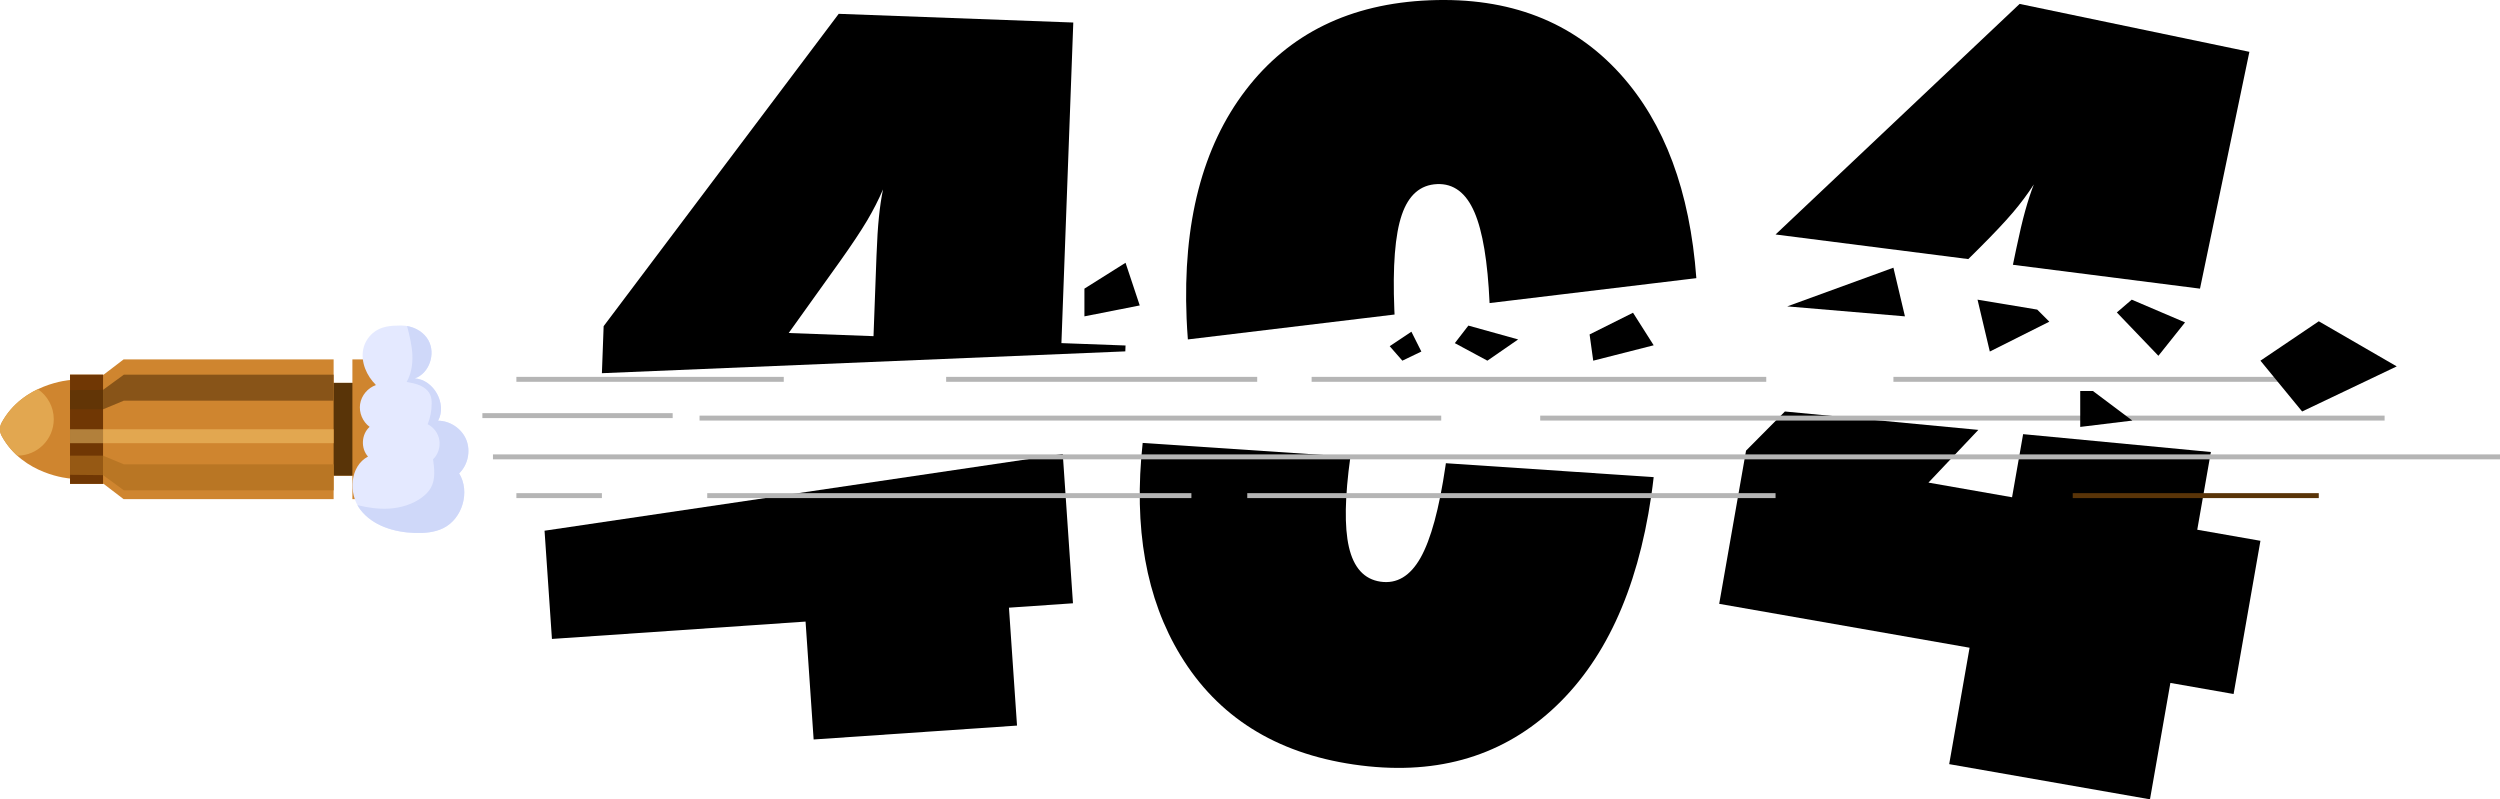 <?xml version="1.0" encoding="utf-8"?>
<svg viewBox="439.08 1152.12 1811.25 579.11" width="1811.25" height="579.11" xmlns="http://www.w3.org/2000/svg">
  <defs>
    <style type="text/css">
   
    .fil1 {fill:#58595B;fill-rule:nonzero}
    .fil4 {fill:#593408;fill-rule:nonzero}
    .fil9 {fill:#623506;fill-rule:nonzero}
    .fil5 {fill:#703704;fill-rule:nonzero}
    .fil8 {fill:#885418;fill-rule:nonzero}
    .fil7 {fill:#965914;fill-rule:nonzero}
    .fil10 {fill:#B2803B;fill-rule:nonzero}
    .fil6 {fill:#B97624;fill-rule:nonzero}
    .fil2 {fill:#CF852F;fill-rule:nonzero}
    .fil13 {fill:#CFD8F9;fill-rule:nonzero}
    .fil3 {fill:#E2A750;fill-rule:nonzero}
    .fil12 {fill:#E4E9FF;fill-rule:nonzero}
    .fil11 {fill:#F86762;fill-rule:nonzero}
    .fil0 {fill:white;fill-rule:nonzero}
   
  </style>
  </defs>
  <polygon class="fil2" points="680.79,1412.52 528.61,1412.52 514.17,1423.56 489.81,1423.56 489.81,1502.69 514.17,1502.69 528.61,1513.73 680.79,1513.73 680.79,1496.73 694.39,1496.73 694.39,1513.73 711.4,1513.73 711.4,1412.52 694.39,1412.52 694.39,1429.52 680.79,1429.52 "/>
  <path class="fil2" d="M440.31 1467.95c15.55,28.52 49.5,30.85 49.5,30.85l0 -71.34c0,0 -33.95,2.32 -49.5,30.84 -1.64,3.01 -1.64,6.64 0,9.65z"/>
  <path class="fil3" d="M451.66 1482.26l-0.07 0c-0.31,-0.28 -0.62,-0.57 -0.93,-0.86l-0.02 -0.02c-0.31,-0.3 -0.63,-0.61 -0.94,-0.92l-0.02 -0.01c-0.3,-0.31 -0.61,-0.62 -0.91,-0.93l-0.05 -0.05c-0.29,-0.31 -0.59,-0.63 -0.88,-0.94l-0.05 -0.07c-0.29,-0.32 -0.58,-0.64 -0.87,-0.97l-0.05 -0.05c-0.28,-0.34 -0.57,-0.68 -0.85,-1.02l-0.04 -0.05c-0.28,-0.34 -0.56,-0.69 -0.84,-1.05l-0.04 -0.05c-0.27,-0.35 -0.55,-0.71 -0.82,-1.08l-0.04 -0.06c-0.27,-0.36 -0.54,-0.74 -0.8,-1.12l-0.03 -0.04c-0.27,-0.38 -0.53,-0.77 -0.79,-1.17l-0.02 -0.03c-0.26,-0.4 -0.52,-0.8 -0.78,-1.21l-0.02 -0.03c-0.25,-0.41 -0.5,-0.83 -0.74,-1.25l-0.01 -0.01 -0.01 -0.02c-0.25,-0.43 -0.49,-0.86 -0.73,-1.3l-0.08 -0.14 -0.07 -0.15 -0.07 -0.14 -0.07 -0.14 -0.07 -0.15 -0.06 -0.14 -0.06 -0.15 -0.06 -0.15 -0.05 -0.13 -0.01 -0.02 0 0 0 -0.01 -0.05 -0.12 0 -0.01 0 0 -0.03 -0.08 -0.02 -0.07 0 0 -0.01 -0.02 -0.04 -0.13 -0.05 -0.14 0 -0.01 0 0 0 -0.02 -0.04 -0.13 -0.04 -0.14 -0.01 -0.01 0 0 0 -0.02 -0.03 -0.11 -0.01 -0.03 0 0 0 -0.02 -0.03 -0.12 0 -0.01 0 0 -0.01 -0.01 -0.03 -0.13 0 -0.01 0 0 -0.01 -0.08 -0.02 -0.07 0 0 -0.02 -0.08 -0.01 -0.08 0 0 -0.01 -0.07 -0.02 -0.08 0 0 0 -0.01 -0.02 -0.13 0 -0.01 0 0 -0.01 -0.02 -0.02 -0.12 0 -0.02 0 0 -0.01 -0.08 -0.01 -0.07 0 0 0 -0.02 -0.01 -0.13 -0.01 -0.01 0 0 0 -0.01 -0.01 -0.13 0 -0.01 0 0 0 -0.02 -0.01 -0.13 0 -0.01 0 0 0 -0.01 -0.01 -0.13 -0.01 -0.01 0 0 0 -0.01 0 -0.14 0 -0.01 0 0 0 -0.01 -0.01 -0.14 0 0 0 0 0 -0.01 0 -0.15 0 0 0 0 0 0 0 -0.15 0 -0.01 0 0 0 -0.15 0 0 0 -0.16 0 0 0.01 -0.15 0 0 0 -0.16 0 0 0.02 -0.15 0 0 0.01 -0.16 0 0 0.01 -0.15 0 0 0.02 -0.16 0 0 0.02 -0.15 0.03 -0.16 0.02 -0.15 0.03 -0.15 0.03 -0.16 0.03 -0.15 0.04 -0.15 0.03 -0.14 0 -0.01 0 0 0.01 -0.02 0.03 -0.12 0 -0.02 0 0 0.01 -0.01 0.04 -0.14 0.04 -0.13 0 -0.02 0 0 0 -0.01 0.05 -0.14 0.05 -0.15 0.05 -0.15 0.05 -0.13 0 -0.01 0 0 0.01 -0.02 0.05 -0.13 0.06 -0.15 0.06 -0.15 0.06 -0.14 0.07 -0.15 0.07 -0.14 0.07 -0.14 0.07 -0.15 0.08 -0.14c0.23,-0.43 0.47,-0.85 0.71,-1.27l0.07 -0.11c0.22,-0.39 0.46,-0.78 0.69,-1.16l0.07 -0.1c0.24,-0.4 0.49,-0.79 0.74,-1.17l0.03 -0.04c0.25,-0.39 0.52,-0.78 0.78,-1.16l0.06 -0.08c0.25,-0.36 0.51,-0.72 0.77,-1.07l0.07 -0.1c0.26,-0.36 0.54,-0.72 0.81,-1.08l0.02 -0.01c0.28,-0.37 0.57,-0.73 0.86,-1.08l0.03 -0.05c0.28,-0.33 0.56,-0.66 0.84,-0.99l0.07 -0.08c0.29,-0.33 0.58,-0.66 0.88,-0.99l0.01 -0.01c0.3,-0.33 0.61,-0.66 0.91,-0.98l0.03 -0.03c0.3,-0.31 0.6,-0.62 0.91,-0.92l0.05 -0.05c0.3,-0.31 0.61,-0.61 0.92,-0.9l0.01 -0.01c0.64,-0.61 1.29,-1.19 1.95,-1.76l0.01 -0.01c0.33,-0.28 0.66,-0.56 0.99,-0.83l0 0c0.67,-0.55 1.33,-1.08 2.01,-1.58l0.01 -0.01c0.33,-0.26 0.67,-0.5 1.01,-0.75l0 0c0.68,-0.49 1.36,-0.95 2.04,-1.4l0.02 -0.02c0.34,-0.22 0.67,-0.44 1.01,-0.65l0.02 -0.01c0.68,-0.43 1.36,-0.84 2.04,-1.24l0.03 -0.02c0.33,-0.19 0.66,-0.38 0.99,-0.56l0.04 -0.02c0.34,-0.19 0.68,-0.37 1.01,-0.55l0 0c0.34,-0.18 0.68,-0.36 1.02,-0.53l0.03 -0.02c0.32,-0.16 0.63,-0.32 0.94,-0.47l0.12 -0.06c0.19,-0.09 0.38,-0.18 0.57,-0.27 6.95,4.75 11.52,12.74 11.52,21.79 0,14.56 -11.81,26.37 -26.37,26.37z"/>
  <polygon class="fil4" points="680.79,1496.73 694.39,1496.73 694.39,1429.52 680.79,1429.52 "/>
  <polygon class="fil5" points="489.81,1502.69 513.74,1502.69 513.74,1423.56 489.81,1423.56 "/>
  <polygon class="fil6" points="680.79,1507.36 528.82,1507.36 513.74,1496.35 513.74,1482.26 528.82,1488.53 680.79,1488.53 "/>
  <polygon class="fil7" points="513.74,1496.35 489.81,1496.12 489.81,1482.26 513.74,1482.26 "/>
  <polygon class="fil8" points="513.74,1448.66 513.74,1434.57 528.82,1423.56 680.79,1423.56 680.79,1442.39 528.82,1442.39 "/>
  <polygon class="fil9" points="513.74,1448.66 489.81,1448.66 489.81,1434.79 513.74,1434.57 "/>
  <polygon class="fil3" points="513.74,1473.21 680.79,1473.21 680.79,1463.12 513.74,1463.12 "/>
  <polygon class="fil10" points="489.81,1473.21 513.74,1473.21 513.74,1463.12 489.81,1463.12 "/>
  <path class="fil11" d="M1075.88 1309.25c-0.77,7.44 -1.36,16.84 -1.78,28.2l-2.16 58.22 -61.45 -2.28 36.95 -51.63c8.7,-12.23 15.29,-22.15 19.8,-29.73 4.5,-7.59 8.36,-15.15 11.59,-22.69 -1.21,5.85 -2.19,12.49 -2.95,19.91zm178.65 93.18l-46.45 -1.72 8.6 -232.27 -169.95 -6.3 -170.31 226.29 -1.26 34.07 379.21 -15.81 0.16 -4.26z" style="fill: rgb(0, 0, 0);"/>
  <path class="fil11" d="M1449.28 1376.59c-1.29,-31.55 0.5,-54.49 5.41,-68.83 4.9,-14.34 13.44,-21.76 25.59,-22.26 11.94,-0.49 20.97,6.3 27.04,20.38 5.95,13.77 9.6,35.71 10.96,65.82l149.8 -18.05c-4.66,-63.07 -23.01,-112.35 -55.05,-147.83 -34.35,-38.04 -80.43,-55.87 -138.24,-53.49 -57.44,2.37 -101.83,24.08 -133.22,65.13 -31.39,41.05 -45.65,96.16 -42.8,165.34 0.22,5.17 0.53,10.24 0.92,15.24l149.75 -18.04c-0.06,-1.13 -0.11,-2.26 -0.16,-3.41z" style="fill: rgb(0, 0, 0);"/>
  <path class="fil11" d="M1872.85 1332.14c10.62,-10.6 18.79,-19.27 24.51,-25.99 5.71,-6.72 10.78,-13.53 15.23,-20.42 -2.17,5.56 -4.25,11.94 -6.26,19.14 -2,7.2 -4.15,16.36 -6.48,27.5l-2.41 11.58 135.54 17.29 35.78 -171.57 -166.47 -34.72 -176.82 167.05 139.64 17.82 7.74 -7.68z" style="fill: rgb(0, 0, 0);"/>
  <polygon class="fil11" points="1022.71,1602.46 1028.56,1687.87 1175.91,1677.8 1170.07,1592.38 1216.45,1589.2 1209.05,1481.04 833.6,1536.62 838.96,1615.03 " style="fill: rgb(0, 0, 0);"/>
  <path class="fil11" d="M1419.85 1706c57.25,8.39 104.95,-4.64 143.11,-39.1 38.16,-34.45 62.3,-86.22 72.42,-155.31 0.68,-4.66 1.27,-9.25 1.79,-13.79l-150.55 -10.08c-0.09,0.67 -0.19,1.35 -0.29,2.02 -4.55,31.06 -10.58,53.22 -18.07,66.5 -7.5,13.27 -17.17,19.03 -29,17.3 -11.84,-1.73 -19.48,-10.14 -22.92,-25.21 -3.31,-14.52 -2.95,-36.26 1.1,-65.24l-150.49 -10.07c-6.7,61.54 2.43,112.85 27.4,153.92 26.99,44.4 68.82,70.75 125.5,79.06z" style="fill: rgb(0, 0, 0);"/>
  <polygon class="fil11" points="1684.64,1589.6 1866.04,1621.4 1851.27,1705.74 1996.74,1731.23 2011.52,1646.9 2057.32,1654.93 2076.77,1543.93 2030.99,1535.91 2040.86,1479.6 1904.83,1466.66 1896.82,1512.39 1836.24,1501.77 1872.39,1463.57 1732.24,1450.25 1704.09,1478.61 " style="fill: rgb(0, 0, 0);"/>
  <path class="fil12" d="M702.25 1405.12c-1.87,9.4 2.41,19.27 9.26,25.97 -5.95,2.01 -10.58,7.52 -11.53,13.74 -0.95,6.21 1.82,12.85 6.9,16.55 -5.99,5.29 -6.56,15.6 -1.18,21.52 -13.05,6.86 -14.48,26.72 -5.55,38.45 8.93,11.73 24.56,16.37 39.3,16.89 7.09,0.25 14.42,-0.34 20.79,-3.47 13.91,-6.84 19.6,-26.48 11.49,-39.69 6.31,-6.07 8.47,-16.07 5.22,-24.21 -3.24,-8.13 -11.7,-13.9 -20.46,-13.95 6.57,-12.2 -3.08,-29.69 -16.9,-30.66 10.54,-3.6 15.31,-17.87 9.86,-27.59 -3.88,-6.94 -11.9,-10.73 -19.68,-10.71 -7.37,0.02 -14.74,0.41 -20.6,5.49 -3.47,3 -6.01,7.16 -6.92,11.67z"/>
  <path class="fil13" d="M698.04 1518.08c7.5,1.86 15.23,2.98 22.94,2.52 8.36,-0.51 16.73,-2.96 23.51,-7.88 2.68,-1.95 5.13,-4.31 6.74,-7.21 3.41,-6.16 2.61,-13.7 1.59,-20.67 3.67,-3.39 5.31,-8.75 4.59,-13.7 -0.72,-4.94 -4,-9.45 -8.49,-11.65 1.93,-4.79 2.93,-9.9 2.9,-15.07 -0.01,-2.03 -0.18,-4.1 -0.94,-5.98 -1.29,-3.19 -4.13,-5.54 -7.26,-6.96 -3.13,-1.42 -6.55,-2.02 -9.93,-2.61 3.31,-5.82 4.44,-12.85 4.15,-19.55 -0.29,-6.7 -1.86,-13.27 -3.53,-19.76 -0.11,-0.42 -0.22,-0.83 -0.33,-1.24 6.33,1.09 12.29,4.66 15.47,10.35 5.45,9.72 0.68,23.99 -9.86,27.59 13.82,0.97 23.47,18.46 16.9,30.66 8.76,0.05 17.22,5.82 20.46,13.95 3.25,8.14 1.09,18.14 -5.22,24.21 8.11,13.21 2.42,32.85 -11.49,39.69 -6.37,3.13 -13.7,3.72 -20.79,3.47 -14.74,-0.52 -30.37,-5.16 -39.3,-16.89 -0.79,-1.03 -1.49,-2.13 -2.11,-3.27z"/>
  <polygon class="fil4" points="1810.86,1428.74 2119.04,1428.74 2119.04,1425.16 1810.86,1425.16 " style="fill: rgb(181, 181, 181);"/>
  <polygon class="fil4" points="1389.35,1428.74 1718.73,1428.74 1718.73,1425.16 1389.35,1425.16 " style="fill: rgb(181, 181, 181);"/>
  <polygon class="fil4" points="1124.56,1428.74 1349.92,1428.74 1349.92,1425.16 1124.56,1425.16 " style="fill: rgb(181, 181, 181);"/>
  <polygon class="fil4" points="813.2,1428.74 1006.92,1428.74 1006.92,1425.16 813.2,1425.16 " style="fill: rgb(181, 181, 181);"/>
  <polygon class="fil4" points="1554.96,1456.82 2166.73,1456.82 2166.73,1453.24 1554.96,1453.24 " style="fill: rgb(181, 181, 181);"/>
  <polygon class="fil4" points="945.9,1456.82 1483.25,1456.82 1483.25,1453.24 945.9,1453.24 " style="fill: rgb(181, 181, 181);"/>
  <polygon class="fil4" points="788.57,1455.03 926.43,1455.03 926.43,1451.45 788.57,1451.45 " style="fill: rgb(181, 181, 181);"/>
  <polygon class="fil4" points="796.23,1484.91 2250.33,1484.91 2250.33,1481.33 796.23,1481.33 " style="fill: rgb(181, 181, 181);"/>
  <polygon class="fil4" points="1940.78,1512.99 2119.03,1512.99 2119.03,1509.41 1940.78,1509.41 "/>
  <polygon class="fil4" points="1342.72,1512.99 1725.47,1512.99 1725.47,1509.41 1342.72,1509.41 " style="fill: rgb(181, 181, 181);"/>
  <polygon class="fil4" points="951.46,1512.99 1302.25,1512.99 1302.25,1509.41 951.46,1509.41 " style="fill: rgb(181, 181, 181);"/>
  <polygon class="fil4" points="813.2,1512.99 875.16,1512.99 875.16,1509.41 813.2,1509.41 " style="fill: rgb(181, 181, 181);"/>
  <polygon class="fil11" points="1733.93,1374.1 1810.86,1346.06 1819.21,1381.32 " style="fill: rgb(0, 0, 0);"/>
  <polygon class="fil11" points="1983.53,1369.22 2022.14,1385.7 2002.84,1409.9 1972.73,1378.49 " style="fill: rgb(0, 0, 0);"/>
  <polygon class="fil11" points="1871.8,1369.22 1880.7,1406.81 1923.81,1385.18 1915.06,1376.43 " style="fill: rgb(0, 0, 0);"/>
  <polygon class="fil11" points="1224.74,1361.24 1254.53,1342.5 1264.82,1373.41 1224.74,1381.32 " style="fill: rgb(0, 0, 0);"/>
  <polygon class="fil11" points="1590.74,1394.42 1622.2,1378.69 1637.17,1402.28 1593.37,1413.43 " style="fill: rgb(0, 0, 0);"/>
  <polygon class="fil11" points="1502.92,1388.01 1538.97,1398.04 1516.69,1413.43 1493.1,1400.72 " style="fill: rgb(0, 0, 0);"/>
  <polygon class="fil11" points="1461.64,1392.45 1468.85,1406.81 1455.09,1413.43 1445.92,1402.94 " style="fill: rgb(0, 0, 0);"/>
  <polygon class="fil11" points="1955.43,1435.42 1983.94,1456.82 1946.2,1461.42 1946.2,1435.42 " style="fill: rgb(0, 0, 0);"/>
  <polygon class="fil11" points="2119.04,1384.89 2076.77,1413.43 2106.97,1450.25 2175.51,1417.57 " style="fill: rgb(0, 0, 0);"/>
</svg>